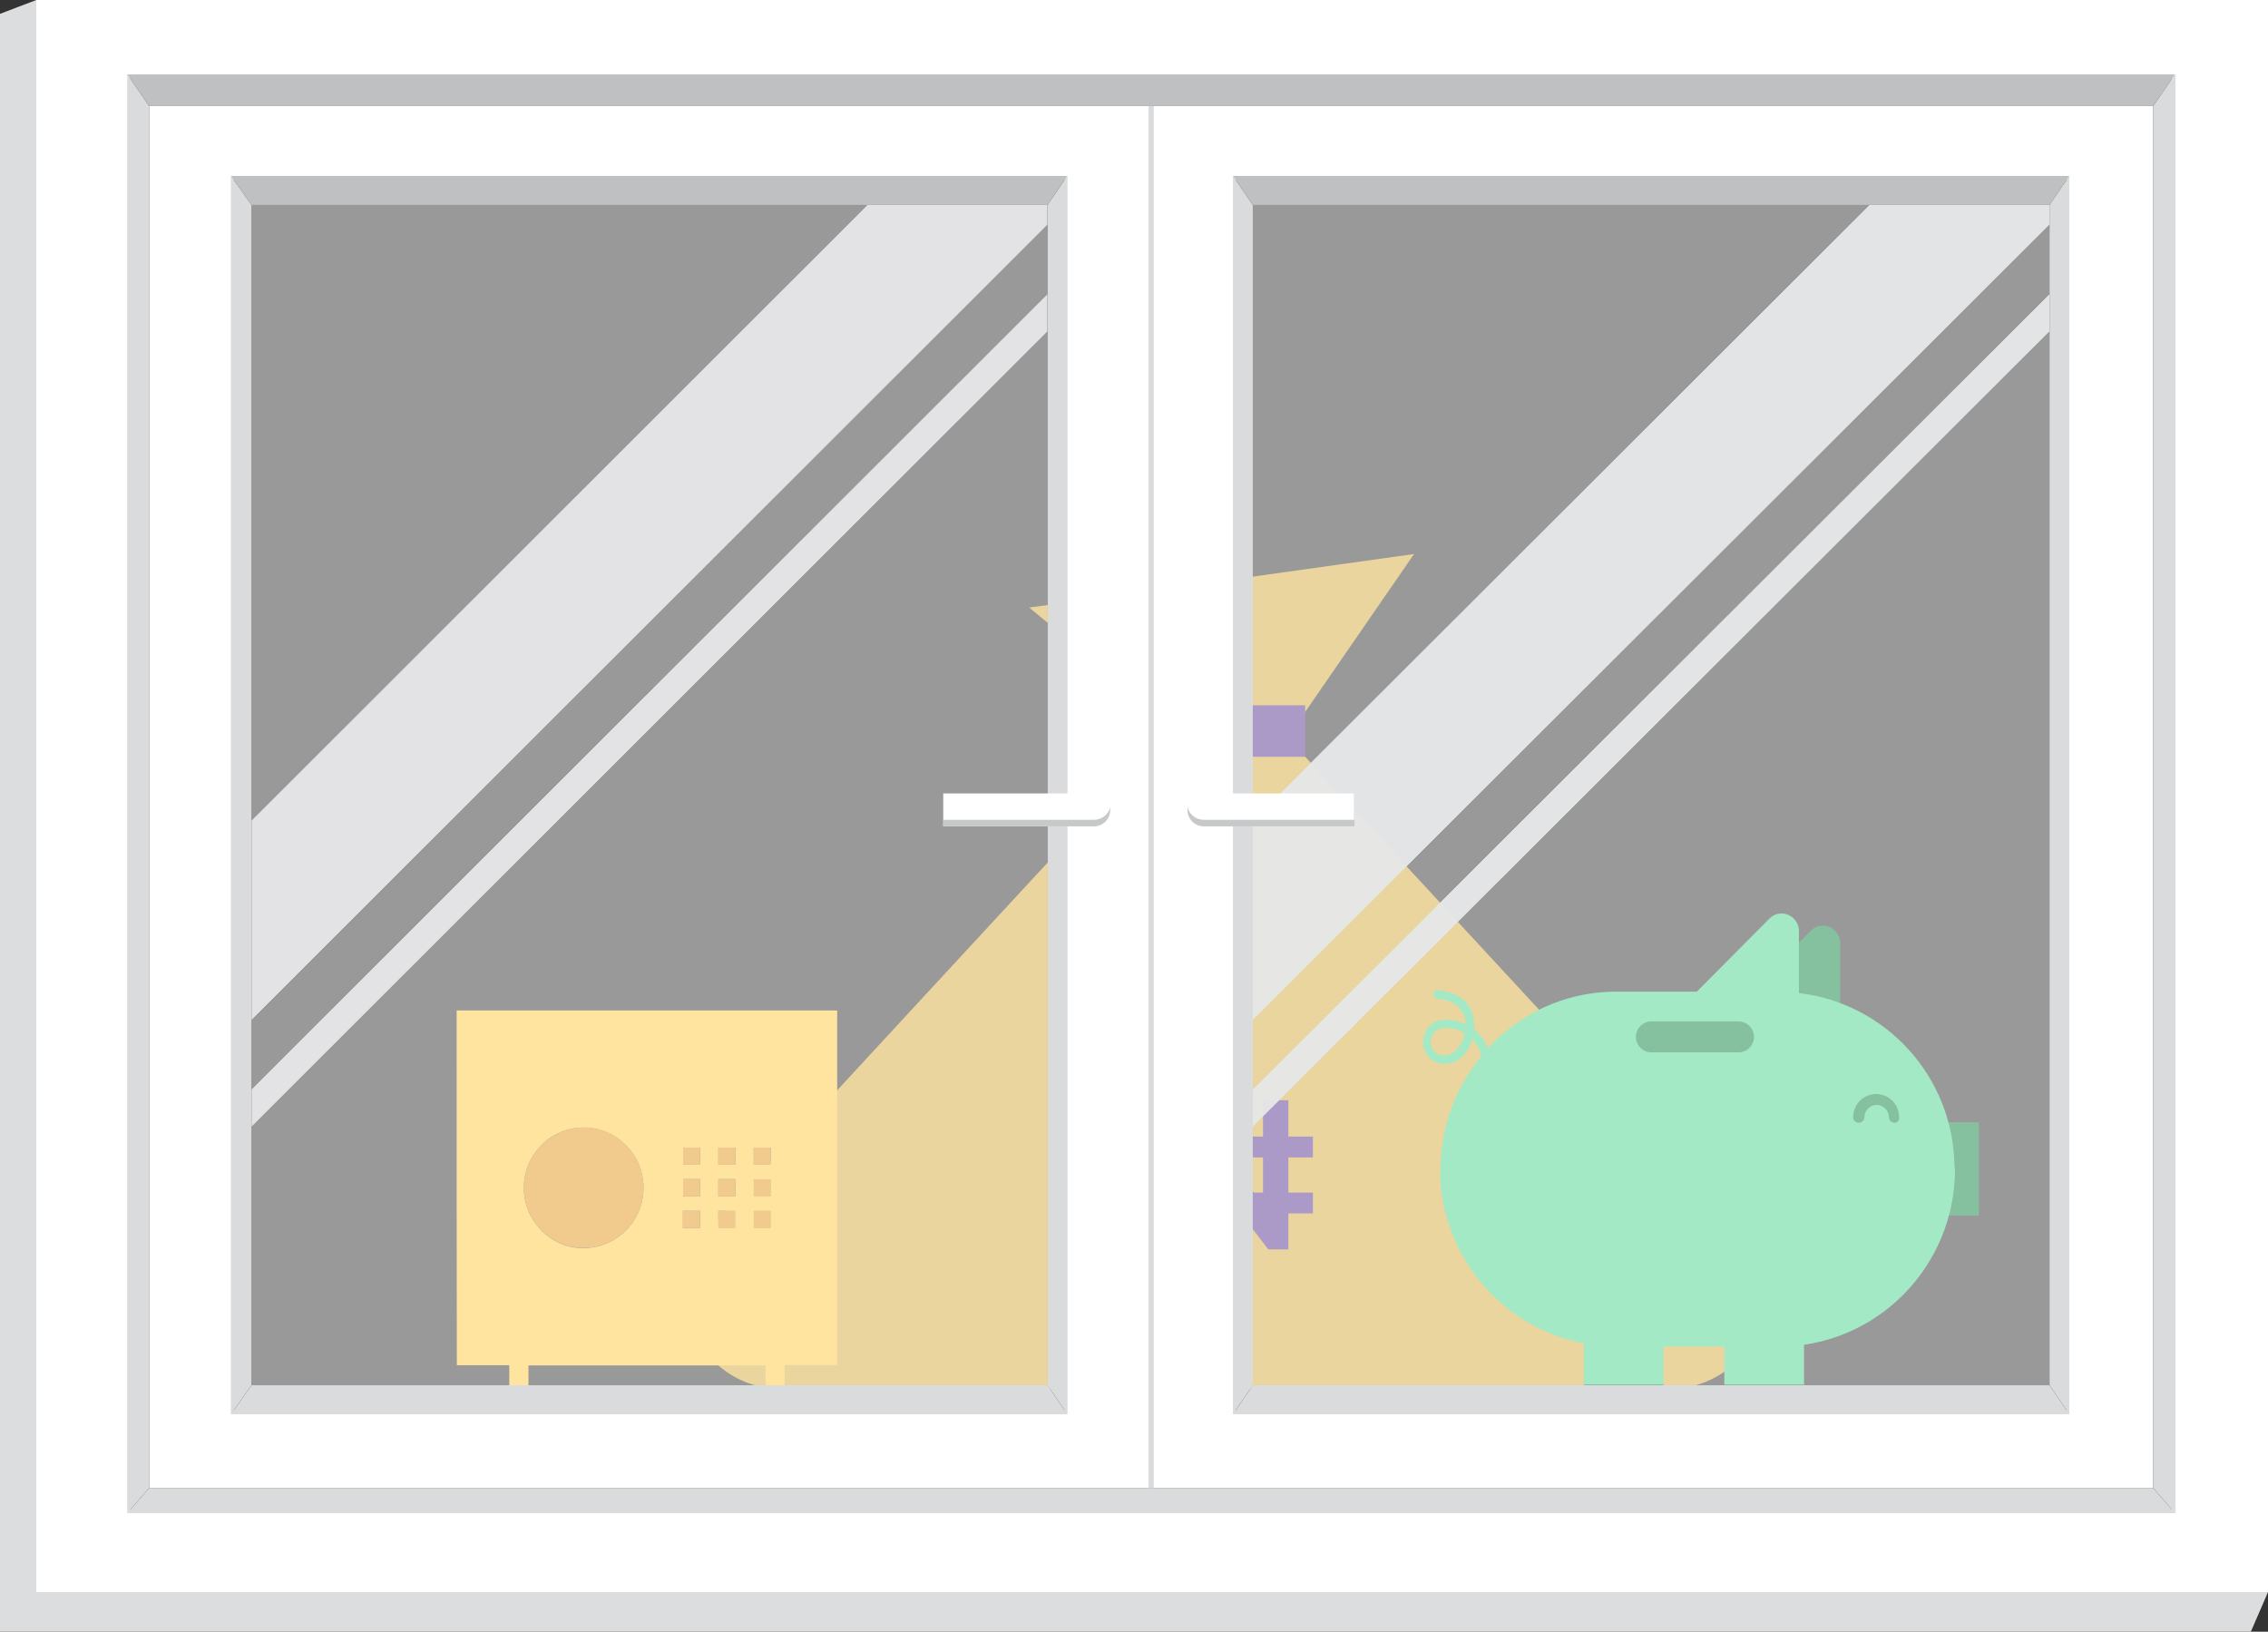 <svg width="221" height="159" viewBox="0 0 221 159" fill="none" xmlns="http://www.w3.org/2000/svg">
<rect x="0" y="0" width="221" height="159" fill="#333333" stroke="none"/>
<g clip-path="url(#clip0_45603_18188)">
<g opacity="0.8">
<path d="M119.4 135.335H162.64C170.818 135.335 175.086 125.614 169.541 119.599L151.75 100.317L126.3 72.789C122.591 68.766 116.208 68.766 112.499 72.789L87.049 100.317L69.258 119.599C63.714 125.614 67.982 135.335 76.159 135.335H119.4Z" fill="#FFC83E"/>
<path d="M119.041 56.615L137.789 53.986L129.851 65.499L121.913 77.012L111.103 68.129L100.292 59.205L119.041 56.615Z" fill="#FFC83E"/>
<path d="M127.178 68.726H111.701V73.746H127.178V68.726Z" fill="#5F36A8"/>
<path d="M119.36 72.75H115.77V84.661H119.36V72.75Z" fill="#5F36A8"/>
<path d="M123.07 107.21H125.542V121.75H123.588L115.73 111.552V121.75H113.297V107.21H115.251L123.07 117.368V107.21Z" fill="#5F36A8"/>
<path d="M127.936 110.755H110.864V112.786H127.936V110.755Z" fill="#5F36A8"/>
<path d="M127.936 116.213H110.864V118.244H127.936V116.213Z" fill="#5F36A8"/>
</g>
<path d="M177.626 90.205C177.166 90.205 176.756 90.385 176.436 90.706L168.675 98.515H179.316V91.907C179.307 90.986 178.536 90.205 177.626 90.205Z" fill="#0D823F"/>
<path d="M192.818 109.359H189.208V118.45H192.818V109.359Z" fill="#0D823F"/>
<path d="M154.343 134.8V137.283L158.223 136.231L162.104 137.283V134.8H154.343Z" fill="#0D823F"/>
<path d="M168.033 134.8V137.283L171.913 136.231L175.794 137.283V134.8H168.033Z" fill="#0D823F"/>
<path d="M190.447 113.494C190.267 104.814 183.687 97.745 175.295 96.774V90.717C175.295 89.795 174.515 89.014 173.605 89.014C173.145 89.014 172.735 89.195 172.415 89.515L165.344 96.634H157.173C152.333 96.724 148.043 98.836 144.982 102.14C144.712 101.449 144.302 100.859 143.752 100.398C143.702 100.348 143.702 100.348 143.662 100.308C143.712 99.707 143.611 99.117 143.432 98.606C142.931 97.364 141.791 96.634 140.141 96.493C139.911 96.493 139.731 96.634 139.682 96.864C139.682 97.094 139.821 97.274 140.052 97.324C141.372 97.415 142.242 97.966 142.652 98.936C142.741 99.217 142.832 99.537 142.832 99.808C142.012 99.397 141.051 99.257 140.231 99.437C139.321 99.667 138.681 100.538 138.681 101.549C138.681 102.561 139.271 103.342 140.231 103.612C141.102 103.843 142.012 103.522 142.692 102.741C143.062 102.33 143.332 101.82 143.472 101.269C143.882 101.73 144.202 102.281 144.342 102.921C141.972 105.815 140.461 109.489 140.371 113.534C140.371 113.675 140.371 113.814 140.371 113.945C140.371 123.356 147.862 130.986 157.173 131.216H173.335C182.786 131.216 190.497 123.496 190.497 113.945C190.447 113.764 190.447 113.634 190.447 113.494ZM142.012 102.19C141.742 102.511 141.141 103.022 140.371 102.791C139.501 102.561 139.411 101.78 139.411 101.549C139.411 101.049 139.731 100.398 140.371 100.218C140.551 100.168 140.741 100.168 140.962 100.168C141.551 100.168 142.191 100.348 142.741 100.719C142.612 101.229 142.382 101.78 142.012 102.19Z" fill="#48D38A"/>
<path d="M190.449 113.905C190.449 113.765 190.449 113.625 190.449 113.495C190.219 121.024 182.638 127.091 173.287 127.091H157.125C147.954 126.951 140.553 120.934 140.323 113.495C140.323 113.635 140.323 113.775 140.323 113.905C140.323 122.355 146.354 129.384 154.335 130.855V134.901H162.096V131.176H168.027V134.901H175.788V130.996C184.109 129.794 190.449 122.586 190.449 113.905Z" fill="#48D38A"/>
<path d="M169.406 99.527H160.916C160.095 99.527 159.406 100.218 159.406 101.039C159.406 101.87 160.086 102.551 160.916 102.551H169.406C170.227 102.551 170.917 101.86 170.917 101.039C170.917 100.218 170.227 99.527 169.406 99.527Z" fill="#0D823F"/>
<path d="M184.608 109.409C184.338 109.409 184.058 109.178 184.058 108.858C184.058 108.217 183.507 107.667 182.867 107.667C182.227 107.667 181.678 108.217 181.678 108.858C181.678 109.138 181.447 109.409 181.127 109.409C180.807 109.409 180.577 109.178 180.577 108.858C180.577 107.616 181.578 106.605 182.818 106.605C184.048 106.605 185.058 107.616 185.058 108.858C185.108 109.178 184.878 109.409 184.608 109.409Z" fill="#0D823F"/>
<path d="M76.45 135.969C75.826 135.969 75.222 135.969 74.598 135.969C74.598 135.004 74.598 134.04 74.598 133.056C66.877 133.056 59.196 133.056 51.495 133.056C51.495 134.021 51.495 134.984 51.495 135.969C50.852 135.969 50.267 135.969 49.624 135.969C49.624 135.004 49.624 134.04 49.624 133.036C47.908 133.036 46.212 133.036 44.516 133.036C44.497 121.486 44.497 109.975 44.497 98.464C56.857 98.464 69.197 98.464 81.577 98.464C81.577 109.975 81.577 121.486 81.577 133.017C79.881 133.017 78.185 133.017 76.45 133.017C76.45 134.021 76.45 134.984 76.45 135.969ZM51.047 115.721C51.028 118.928 53.62 121.604 56.779 121.624C60.035 121.643 62.686 119.046 62.705 115.779C62.725 112.533 60.093 109.876 56.876 109.876C53.679 109.856 51.067 112.494 51.047 115.721ZM66.566 111.824C66.566 112.395 66.566 112.946 66.566 113.497C67.131 113.497 67.657 113.497 68.223 113.497C68.223 112.926 68.223 112.375 68.223 111.824C67.657 111.824 67.111 111.824 66.566 111.824ZM71.654 113.497C71.654 112.907 71.654 112.375 71.654 111.824C71.088 111.824 70.543 111.824 69.997 111.824C69.997 112.395 69.997 112.946 69.997 113.497C70.562 113.497 71.108 113.497 71.654 113.497ZM73.448 113.497C74.013 113.497 74.558 113.497 75.104 113.497C75.104 112.926 75.104 112.375 75.104 111.824C74.539 111.824 73.993 111.824 73.448 111.824C73.448 112.395 73.448 112.946 73.448 113.497ZM68.203 116.586C68.203 116.016 68.203 115.445 68.203 114.894C67.638 114.894 67.111 114.894 66.566 114.894C66.566 115.465 66.566 116.016 66.566 116.586C67.111 116.586 67.657 116.586 68.203 116.586ZM69.997 116.586C70.582 116.586 71.127 116.586 71.654 116.586C71.654 116.016 71.654 115.465 71.654 114.894C71.088 114.894 70.543 114.894 69.997 114.894C69.997 115.465 69.997 116.016 69.997 116.586ZM73.448 116.586C74.032 116.586 74.579 116.586 75.124 116.586C75.124 116.016 75.124 115.465 75.124 114.914C74.558 114.914 74.013 114.914 73.448 114.914C73.448 115.484 73.448 116.016 73.448 116.586ZM68.203 119.676C68.203 119.105 68.203 118.554 68.203 117.983C67.638 117.983 67.092 117.983 66.546 117.983C66.546 118.554 66.546 119.105 66.546 119.676C67.111 119.676 67.657 119.676 68.203 119.676ZM69.997 117.983C69.997 118.574 69.997 119.125 69.997 119.676C70.562 119.676 71.108 119.676 71.654 119.676C71.654 119.105 71.654 118.554 71.654 117.983C71.088 117.983 70.562 117.983 69.997 117.983ZM75.104 119.676C75.104 119.085 75.104 118.534 75.104 117.983C74.539 117.983 73.993 117.983 73.448 117.983C73.448 118.554 73.448 119.105 73.448 119.676C74.013 119.676 74.558 119.676 75.104 119.676Z" fill="#FFC83E"/>
<path d="M51.048 115.721C51.068 112.494 53.68 109.876 56.877 109.857C60.094 109.857 62.726 112.514 62.706 115.76C62.687 119.027 60.055 121.644 56.78 121.604C53.621 121.585 51.029 118.928 51.048 115.721Z" fill="#E2951A"/>
<path d="M66.565 111.824C67.111 111.824 67.657 111.824 68.222 111.824C68.222 112.375 68.222 112.926 68.222 113.497C67.676 113.497 67.13 113.497 66.565 113.497C66.565 112.946 66.565 112.395 66.565 111.824Z" fill="#E2951A"/>
<path d="M71.655 113.497C71.109 113.497 70.563 113.497 69.998 113.497C69.998 112.946 69.998 112.395 69.998 111.824C70.544 111.824 71.09 111.824 71.655 111.824C71.655 112.375 71.655 112.926 71.655 113.497Z" fill="#E2951A"/>
<path d="M73.447 113.497C73.447 112.946 73.447 112.395 73.447 111.824C73.993 111.824 74.539 111.824 75.105 111.824C75.105 112.375 75.105 112.926 75.105 113.497C74.559 113.497 74.013 113.497 73.447 113.497Z" fill="#E2951A"/>
<path d="M68.203 116.587C67.657 116.587 67.111 116.587 66.565 116.587C66.565 116.036 66.565 115.485 66.565 114.895C67.111 114.895 67.637 114.895 68.203 114.895C68.203 115.465 68.203 116.016 68.203 116.587Z" fill="#E2951A"/>
<path d="M69.998 116.587C69.998 116.016 69.998 115.465 69.998 114.895C70.563 114.895 71.09 114.895 71.655 114.895C71.655 115.446 71.655 115.997 71.655 116.587C71.109 116.587 70.583 116.587 69.998 116.587Z" fill="#E2951A"/>
<path d="M73.447 116.586C73.447 116.015 73.447 115.484 73.447 114.913C73.993 114.913 74.539 114.913 75.124 114.913C75.124 115.464 75.124 116.015 75.124 116.586C74.559 116.586 74.013 116.586 73.447 116.586Z" fill="#E2951A"/>
<path d="M68.204 119.676C67.638 119.676 67.112 119.676 66.546 119.676C66.546 119.105 66.546 118.554 66.546 117.984C67.092 117.984 67.638 117.984 68.204 117.984C68.204 118.554 68.204 119.105 68.204 119.676Z" fill="#E2951A"/>
<path d="M69.998 117.984C70.544 117.984 71.09 117.984 71.655 117.984C71.655 118.535 71.655 119.086 71.655 119.676C71.109 119.676 70.563 119.676 69.998 119.676C69.998 119.125 69.998 118.574 69.998 117.984Z" fill="#E2951A"/>
<path d="M75.105 119.676C74.559 119.676 74.013 119.676 73.447 119.676C73.447 119.125 73.447 118.574 73.447 117.984C73.993 117.984 74.539 117.984 75.105 117.984C75.105 118.535 75.105 119.086 75.105 119.676Z" fill="#E2951A"/>
<path d="M212.253 147.698H12.092V7H212.253V147.698ZM12.671 147.12H211.61V7.577H12.671V147.12Z" fill="#DEDFE0"/>
<path d="M10.677 148.404V5.073L3.538 0L0 1.349V159H219.328L221 155.147L10.677 148.404Z" fill="#DCDDDE"/>
<path d="M3.538 0V155.147H221V0H3.538ZM211.931 147.441H12.414V7.256H211.995V147.441H211.931Z" fill="white"/>
<path d="M209.808 10.339L211.931 7.256H12.414L14.536 10.339H209.808Z" fill="#BEC0C2"/>
<path d="M14.536 10.339L12.414 7.256V147.441L14.536 145.001V10.339Z" fill="#DADBDC"/>
<path d="M211.931 147.441L209.808 145H14.536L12.414 147.441H211.931Z" fill="#DADBDC"/>
<path d="M209.809 10.339V145.001L211.931 147.441V7.256L209.809 10.339Z" fill="#DADBDC"/>
<path d="M201.898 138.065H119.827V16.889H201.898V138.065ZM120.406 137.552H201.383V17.403H120.406V137.552Z" fill="#DEDFE0"/>
<path d="M112.172 10.339V145.001H209.808V10.339H112.172ZM201.64 137.809H120.148V17.146H201.64V137.809Z" fill="white"/>
<path d="M199.711 19.971L201.64 17.146H120.148L122.078 19.971H199.711Z" fill="#BEC0C2"/>
<path d="M122.078 19.971L120.148 17.146V137.809L122.078 134.983V19.971Z" fill="#DADBDC"/>
<path d="M201.64 137.809L199.711 134.983H122.078L120.148 137.809H201.64Z" fill="#DADBDC"/>
<path d="M199.71 19.971V134.983L201.64 137.809V17.146L199.71 19.971Z" fill="#DADBDC"/>
<path opacity="0.5" d="M122.078 19.971V79.95L182.152 19.971H122.078Z" fill="white"/>
<path opacity="0.98" d="M199.711 19.971H182.152L122.078 79.95V99.407L199.711 21.898V19.971Z" fill="#E6E7E8"/>
<path opacity="0.98" d="M199.711 28.641L122.078 106.15V109.81L199.711 32.301V28.641Z" fill="#E6E7E8"/>
<path opacity="0.5" d="M122.078 109.811V134.983H199.711V32.301L122.078 109.811Z" fill="white"/>
<path opacity="0.5" d="M199.711 21.898L122.078 99.407V106.15L199.711 28.64V21.898Z" fill="white"/>
<path d="M131.918 80.527H117.254C116.353 80.527 115.646 79.821 115.646 78.922C115.646 78.023 116.353 77.317 117.254 77.317H131.918V80.527Z" fill="white"/>
<path d="M115.71 78.601C115.71 78.73 115.71 78.794 115.71 78.922C115.71 79.821 116.417 80.527 117.318 80.527H131.983V79.885H117.318C116.482 79.885 115.839 79.307 115.71 78.601Z" fill="#C7C8CA"/>
<path d="M104.326 138.065H22.254V16.889H104.326V138.065ZM22.769 137.552H103.746V17.403H22.769V137.552Z" fill="#DEDFE0"/>
<path d="M14.536 10.339V145.001H112.173V10.339H14.536ZM104.004 137.809H22.512V17.146H104.004V137.809Z" fill="white"/>
<path d="M102.075 19.971L104.004 17.146H22.512L24.506 19.971H102.075Z" fill="#BEC0C2"/>
<path d="M24.506 19.971L22.512 17.146V137.809L24.506 134.983V19.971Z" fill="#DADBDC"/>
<path d="M104.004 137.809L102.075 134.983H24.506L22.512 137.809H104.004Z" fill="#DADBDC"/>
<path d="M102.074 19.971V134.983L104.003 137.809V17.146L102.074 19.971Z" fill="#DADBDC"/>
<path opacity="0.5" d="M24.505 19.971V79.95L84.515 19.971H24.505Z" fill="white"/>
<path d="M102.074 19.971H84.515L24.505 79.95V99.407L102.074 21.898V19.971Z" fill="#E3E3E6"/>
<path d="M102.074 28.641L24.505 106.15V109.81L102.074 32.301V28.641Z" fill="#E3E3E6"/>
<path opacity="0.5" d="M24.505 109.811V134.983H102.074V32.301L24.505 109.811Z" fill="white"/>
<path opacity="0.5" d="M102.074 21.898L24.505 99.407V106.15L102.074 28.64V21.898Z" fill="white"/>
<path d="M91.912 80.527H106.576C107.477 80.527 108.184 79.821 108.184 78.922C108.184 78.023 107.477 77.317 106.576 77.317H91.912V80.527Z" fill="white"/>
<path d="M108.184 78.601C108.184 78.73 108.184 78.794 108.184 78.922C108.184 79.821 107.477 80.527 106.576 80.527H91.912V79.885H106.576C107.348 79.885 108.056 79.371 108.184 78.601Z" fill="#C7C8CA"/>
<path d="M112.43 10.339H111.915V145.001H112.43V10.339Z" fill="#DADBDC"/>
</g>
<defs>
<clipPath id="clip0_45603_18188">
<rect width="221" height="159" fill="white"/>
</clipPath>
</defs>
</svg>
